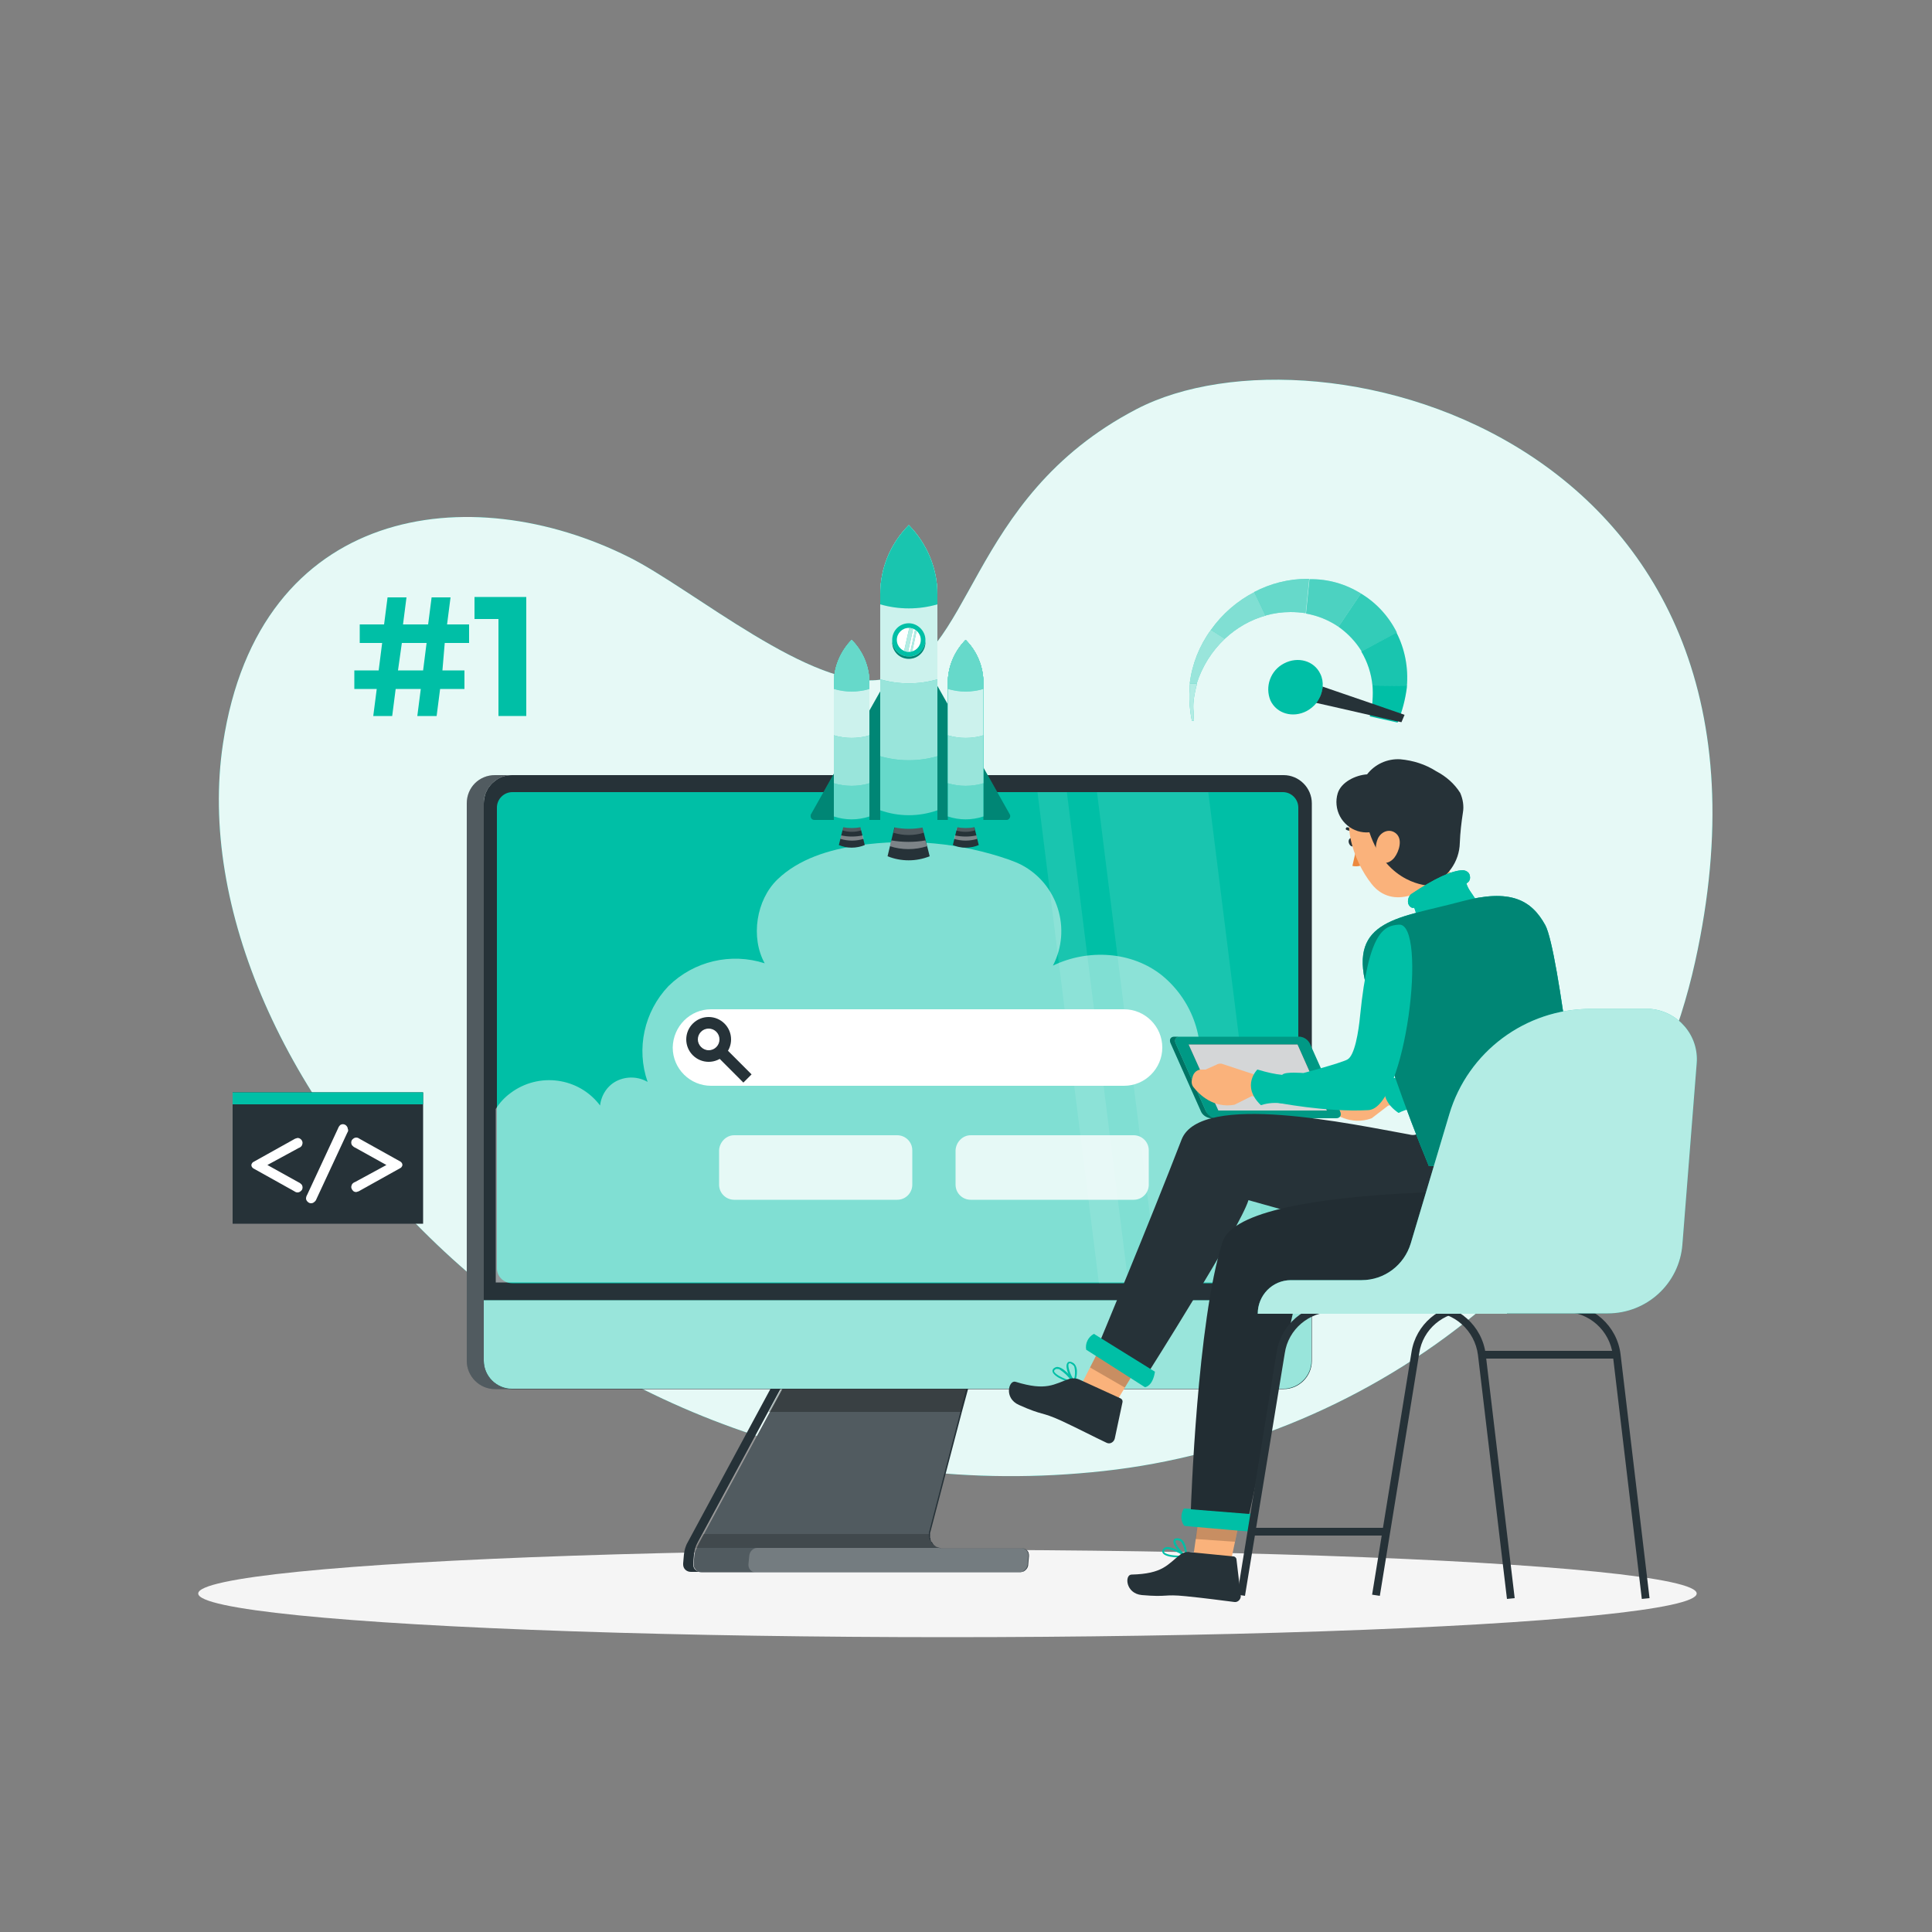 <?xml version="1.0" encoding="utf-8"?>
<!-- Generator: Adobe Illustrator 24.2.3, SVG Export Plug-In . SVG Version: 6.00 Build 0)  -->
<svg version="1.1" id="Layer_1" xmlns="http://www.w3.org/2000/svg" xmlns:xlink="http://www.w3.org/1999/xlink" x="0px" y="0px"
	 viewBox="0 0 500 500" style="enable-background:new 0 0 500 500;" xml:space="preserve">
<rect x="0" y="0" width="500" height="500" fill="#808080" stroke="none"/>
<style type="text/css">
	.st0{fill:#00BFA6;}
	.st1{opacity:0.9;fill:#FFFFFF;enable-background:new    ;}
	.st2{fill:#F5F5F5;}
	.st3{fill:#263238;}
	.st4{opacity:0.2;fill:#FFFFFF;enable-background:new    ;}
	.st5{opacity:0.3;enable-background:new    ;}
	.st6{opacity:0.6;fill:#FFFFFF;enable-background:new    ;}
	.st7{opacity:0.2;}
	.st8{fill:#FFFFFF;}
	.st9{opacity:0.5;fill:#FFFFFF;enable-background:new    ;}
	.st10{opacity:0.1;}
	.st11{opacity:0.2;enable-background:new    ;}
	.st12{opacity:0.8;fill:#FFFFFF;enable-background:new    ;}
	.st13{opacity:0.4;fill:#FFFFFF;enable-background:new    ;}
	.st14{opacity:0.1;fill:#FFFFFF;enable-background:new    ;}
	.st15{opacity:0.7;}
	.st16{fill:#FAB27B;}
	.st17{opacity:0.4;enable-background:new    ;}
	.st18{opacity:0.1;enable-background:new    ;}
	.st19{fill:#ED893E;}
	.st20{opacity:0.7;fill:#FFFFFF;enable-background:new    ;}
	.st21{opacity:0.3;fill:#FFFFFF;enable-background:new    ;}
</style>
<g id="freepik--background-simple--inject-10">
	<path class="st0" d="M228.4,175.8c-17.9,3.3-49.3-23.5-65.6-31.6c-41.1-20.6-95.8-13.6-105.1,48.3C45,277,147.5,395.9,285.6,380.7
		c69.8-7.6,136.7-57.6,153.1-131.8c29.8-134.8-96.9-167.9-144.6-143C249.6,129.1,252.1,171.4,228.4,175.8z"/>
	<path class="st1" d="M228.4,175.8c-17.9,3.3-49.3-23.5-65.6-31.6c-41.1-20.6-95.8-13.6-105.1,48.3C45,277,147.5,395.9,285.6,380.7
		c69.8-7.6,136.7-57.6,153.1-131.8c29.8-134.8-96.9-167.9-144.6-143C249.6,129.1,252.1,171.4,228.4,175.8z"/>
</g>
<g id="freepik--Shadow--inject-10">
	<ellipse id="freepik--path--inject-10" class="st2" cx="245.2" cy="412.4" rx="193.9" ry="11.3"/>
</g>
<path class="st3" d="M179.7,402.4l-0.2,2.3c0,0.3,0,0.6,0.1,0.8l0,0c0,0.1,0.1,0.2,0.2,0.4c0.1,0.1,0.2,0.2,0.2,0.3
	c0.1,0.1,0.2,0.2,0.3,0.3c0.3,0.2,0.7,0.4,1.2,0.4h82.4c0.2,0,0.4,0,0.6-0.1c0.1,0,0.3-0.1,0.4-0.1c0.4-0.2,0.8-0.6,1-1
	c0.1-0.2,0.2-0.5,0.2-0.8l0.2-2.2c0-0.3,0-0.5-0.1-0.8c0-0.1-0.1-0.2-0.1-0.3c-0.2-0.3-0.4-0.5-0.6-0.6c-0.1-0.1-0.2-0.1-0.4-0.2
	c-0.2-0.1-0.4-0.1-0.6-0.1H244c-0.3,0-0.5,0-0.8-0.1l0,0l-0.3-0.1l0,0l0,0c-0.1,0-0.2-0.1-0.3-0.1s-0.2-0.1-0.3-0.1
	c-0.1-0.1-0.3-0.2-0.4-0.3c-0.2-0.1-0.3-0.3-0.4-0.4c-0.1-0.1-0.1-0.2-0.2-0.3l-0.1-0.2L241,399l0,0c-0.1-0.1-0.1-0.2-0.1-0.3
	l-0.1-0.3c0,0,0,0,0-0.1c0,0,0,0,0-0.1l0,0c0-0.1,0-0.2-0.1-0.2c0-0.1,0-0.2,0-0.3l0,0c0-0.1,0-0.2,0-0.3s0-0.2,0-0.3V397
	c0-0.1,0-0.2,0-0.3c0-0.1,0.1-0.2,0.1-0.3l0,0l8.1-30.9l1.6-5.9l1.2-4.6h-46.8l-2.5,4.6l-3.2,5.9L181,399.2
	c-0.1,0.1-0.1,0.2-0.2,0.4l0,0l-0.2,0.4c-0.1,0.1-0.1,0.3-0.2,0.4l-0.1,0.3C180,401.2,179.8,401.8,179.7,402.4z"/>
<path class="st4" d="M266.2,402.7l-0.2,2.2c-0.1,1.1-1,2-2.2,2h-82.4c-1.1,0-2-0.9-2-2c0-0.1,0-0.1,0-0.2l0.2-2.3
	c0.1-0.6,0.2-1.2,0.4-1.8c0.2-0.5,0.4-1,0.6-1.5l23.9-44.3h46.8l-10.8,41.5c-0.1,0.2-0.1,0.5-0.1,0.7c-0.1,1.7,1,3.2,2.7,3.6
	c0.3,0.1,0.5,0.1,0.8,0.1h20.5c1,0,1.8,0.8,1.8,1.7C266.2,402.5,266.2,402.6,266.2,402.7z"/>
<path class="st3" d="M178,399.1l23.9-44.3h2.6l-23.9,44.3c-0.6,1-0.9,2.1-1,3.3l-0.2,2.3c-0.1,1.1,0.7,2,1.7,2.1c0.1,0,0.2,0,0.3,0
	h-2.6c-1.1,0-2-0.8-2-1.9c0-0.1,0-0.2,0-0.3l0.2-2.3C177.1,401.3,177.4,400.1,178,399.1z"/>
<polygon class="st5" points="204.6,354.8 251.4,354.8 248.6,365.4 198.9,365.4 "/>
<path class="st3" d="M125.2,207.9v144.3c0,4,3.3,7.3,7.3,7.3l0,0h199.7c4,0,7.3-3.3,7.3-7.3l0,0V207.9c0-4-3.3-7.3-7.3-7.3l0,0
	H132.5c-1.6,0-3.2,0.5-4.4,1.5c-0.2,0.1-0.3,0.3-0.5,0.4c-0.5,0.4-0.9,1-1.3,1.5c-0.2,0.4-0.4,0.8-0.6,1.2
	C125.4,206.1,125.2,207,125.2,207.9z"/>
<path class="st0" d="M339.4,336.5v15.6c0,4-3.3,7.3-7.3,7.3H132.5c-4,0-7.3-3.3-7.3-7.3v-15.6H339.4z"/>
<path class="st6" d="M339.4,336.5v15.6c0,4-3.3,7.3-7.3,7.3H132.5c-4,0-7.3-3.3-7.3-7.3v-15.6H339.4z"/>
<path class="st0" d="M132.6,332.1H332c2.2,0,4-1.8,4-4V209c0-2.2-1.8-4-4-4H132.6c-2.2,0-4,1.8-4,4v119.2
	C128.6,330.4,130.4,332.1,132.6,332.1z"/>
<path class="st3" d="M128.1,200.6h4.4c-4,0-7.3,3.3-7.3,7.3l0,0v144.3c0,4,3.3,7.3,7.3,7.3h-4.4c-4,0-7.3-3.3-7.3-7.3V207.9
	C120.8,203.8,124,200.6,128.1,200.6L128.1,200.6z"/>
<g class="st7">
	<path class="st8" d="M128.1,200.6h4.4c-4,0-7.3,3.3-7.3,7.3l0,0v144.3c0,4,3.3,7.3,7.3,7.3h-4.4c-4,0-7.3-3.3-7.3-7.3V207.9
		C120.8,203.8,124,200.6,128.1,200.6L128.1,200.6z"/>
</g>
<path class="st9" d="M337.2,280.9c-5.1-1-13.3,2.3-14.8,7.3c0.3-3.1-1.2-6.2-3.9-7.8c-2.6-1.5-6.1-2.6-8.6-0.8
	c2.4-10-1.1-20.5-9.1-27.1c-7.8-6.3-19.2-7-28.3-2.6c4.9-9.5,1.2-21.2-8.2-26.1c-1-0.5-2-0.9-3.1-1.3c-12.6-4.4-26-5.6-39.1-3.7
	c-7.6,1.1-15.4,3.5-20.9,8.8s-7,15-3.3,21.7c-8.7-2.8-18.3-0.6-24.9,5.9c-6.3,6.6-8.4,16.2-5.4,24.8c-2.4-1.4-5.4-1.5-7.9-0.3
	s-4.1,3.7-4.4,6.4c-5.5-7.3-15.9-8.7-23.2-3.2c-1.5,1.1-2.8,2.5-3.8,4.1v44.9H336L337.2,280.9z"/>
<path class="st8" d="M184,261.2h106.9c5.4,0,9.9,4.4,9.9,9.9l0,0c0,5.4-4.4,9.9-9.9,9.9H184c-5.4,0-9.9-4.4-9.9-9.9l0,0
	C174.2,265.6,178.6,261.2,184,261.2z"/>
<path class="st3" d="M183.4,274.8c-3.2,0-5.8-2.6-5.8-5.8s2.6-5.8,5.8-5.8s5.8,2.6,5.8,5.8C189.2,272.2,186.6,274.8,183.4,274.8z
	 M183.4,266.2c-1.6,0-2.8,1.3-2.8,2.8s1.3,2.8,2.8,2.8c1.6,0,2.8-1.3,2.8-2.8S185,266.2,183.4,266.2L183.4,266.2z"/>
<rect x="188.3" y="270.7" transform="matrix(0.708 -0.707 0.707 0.708 -139.247 214.706)" class="st3" width="3" height="9.8"/>
<g class="st10">
	<polygon class="st8" points="268.5,205 276.1,205 292,332.1 284.4,332.1 	"/>
	<polygon class="st8" points="299.8,332.1 283.9,205 312.7,205 328.6,332.1 	"/>
</g>
<path class="st4" d="M193.9,402.7l-0.2,2.1c-0.1,1,0.6,2,1.6,2.1c0.1,0,0.2,0,0.2,0h68.2c1.1,0,2.1-0.9,2.2-2l0.2-2.2
	c0.1-1-0.6-1.9-1.5-2c-0.1,0-0.2,0-0.3,0h-20.5c-0.3,0-0.5,0-0.8-0.1h-47C194.9,400.6,194,401.5,193.9,402.7z"/>
<path class="st11" d="M180,400.6h63.1c-1.7-0.3-2.8-1.9-2.7-3.6H182L180,400.6z"/>
<path class="st12" d="M190,293.8h42.2c2.1,0,3.9,1.7,3.9,3.9v8.9c0,2.1-1.7,3.9-3.9,3.9H190c-2.1,0-3.9-1.7-3.9-3.9v-8.9
	C186.2,295.6,187.9,293.8,190,293.8z"/>
<path class="st12" d="M251.2,293.8h42.2c2.1,0,3.9,1.7,3.9,3.9v8.9c0,2.1-1.7,3.9-3.9,3.9h-42.2c-2.1,0-3.9-1.7-3.9-3.9v-8.9
	C247.4,295.6,249.1,293.8,251.2,293.8z"/>
<path class="st0" d="M209.9,210.7l24.8-44c0.3-0.5,0.9-0.6,1.4-0.4c0.2,0.1,0.3,0.2,0.4,0.4l24.8,44c0.3,0.5,0.1,1.1-0.4,1.4
	c-0.1,0.1-0.3,0.1-0.5,0.1h-49.6c-0.6,0-1-0.4-1-1C209.8,211,209.8,210.8,209.9,210.7z"/>
<path class="st5" d="M209.9,210.7l24.8-44c0.3-0.5,0.9-0.6,1.4-0.4c0.2,0.1,0.3,0.2,0.4,0.4l24.8,44c0.3,0.5,0.1,1.1-0.4,1.4
	c-0.1,0.1-0.3,0.1-0.5,0.1h-49.6c-0.6,0-1-0.4-1-1C209.8,211,209.8,210.8,209.9,210.7z"/>
<path class="st3" d="M223.8,218.7l-1.2-4.9h-4.3l-1.2,4.9C219.2,219.6,221.6,219.6,223.8,218.7z"/>
<path class="st4" d="M218.3,213.8l-0.3,1.1c1.6,0.5,3.3,0.5,4.9,0l-0.3-1.1H218.3z"/>
<path class="st13" d="M217.7,216.2c-0.1,0.3-0.2,0.6-0.2,0.9c2,0.6,4,0.6,6,0l-0.2-0.9C221.4,216.6,219.5,216.6,217.7,216.2z"/>
<path class="st0" d="M225,213.4c-2.9,1.2-6.2,1.2-9.2,0v-36.7c0-4.1,1.6-8.1,4.6-11.1c2.9,2.9,4.6,6.9,4.6,11.1L225,213.4L225,213.4
	z"/>
<path class="st0" d="M215.8,176.7v34.6c3,1,6.2,1,9.2,0v-34.6c0-4.1-1.6-8.1-4.6-11.1C217.5,168.6,215.8,172.6,215.8,176.7z"/>
<path class="st13" d="M215.8,176.7v34.6c3,1,6.2,1,9.2,0v-34.6c0-4.1-1.6-8.1-4.6-11.1C217.5,168.6,215.8,172.6,215.8,176.7z"/>
<path class="st0" d="M215.8,176.7v26c3,0.9,6.2,0.9,9.2,0v-26c0-4.1-1.6-8.1-4.6-11.1C217.5,168.6,215.8,172.6,215.8,176.7z"/>
<path class="st6" d="M215.8,176.7v26c3,0.9,6.2,0.9,9.2,0v-26c0-4.1-1.6-8.1-4.6-11.1C217.5,168.6,215.8,172.6,215.8,176.7z"/>
<path class="st0" d="M215.8,176.7v13.6c3,0.9,6.2,0.9,9.2,0v-13.6c0-4.1-1.6-8.1-4.6-11.1C217.5,168.6,215.8,172.6,215.8,176.7z"/>
<path class="st12" d="M215.8,176.7v13.6c3,0.9,6.2,0.9,9.2,0v-13.6c0-4.1-1.6-8.1-4.6-11.1C217.5,168.6,215.8,172.6,215.8,176.7z"/>
<path class="st0" d="M215.8,176.7v1.6c3,0.9,6.2,0.9,9.2,0v-1.6c0-4.1-1.6-8.1-4.6-11.1C217.5,168.6,215.8,172.6,215.8,176.7z"/>
<path class="st13" d="M215.8,176.7v1.6c3,0.9,6.2,0.9,9.2,0v-1.6c0-4.1-1.6-8.1-4.6-11.1C217.5,168.6,215.8,172.6,215.8,176.7z"/>
<path class="st3" d="M253.3,218.7l-1.2-4.9h-4.3l-1.2,4.9C248.7,219.6,251.1,219.6,253.3,218.7z"/>
<path class="st4" d="M247.7,213.8l-0.3,1.1c1.6,0.5,3.3,0.5,4.9,0l-0.3-1.1H247.7z"/>
<path class="st13" d="M247.1,216.2c-0.1,0.3-0.1,0.6-0.2,0.9c2,0.6,4,0.6,6,0l-0.2-0.9C250.9,216.6,249,216.6,247.1,216.2z"/>
<path class="st0" d="M254.5,213.4c-2.9,1.2-6.2,1.2-9.2,0v-36.7c0-4.1,1.6-8.1,4.6-11.1c2.9,2.9,4.6,6.9,4.6,11.1L254.5,213.4
	L254.5,213.4z"/>
<path class="st0" d="M245.3,176.7v34.6c3,1,6.2,1,9.2,0v-34.6c0-4.1-1.6-8.1-4.6-11.1C247,168.6,245.3,172.6,245.3,176.7z"/>
<path class="st13" d="M245.3,176.7v34.6c3,1,6.2,1,9.2,0v-34.6c0-4.1-1.6-8.1-4.6-11.1C247,168.6,245.3,172.6,245.3,176.7z"/>
<path class="st0" d="M245.3,176.7v26c3,0.9,6.2,0.9,9.2,0v-26c0-4.1-1.6-8.1-4.6-11.1C247,168.6,245.3,172.6,245.3,176.7z"/>
<path class="st6" d="M245.3,176.7v26c3,0.9,6.2,0.9,9.2,0v-26c0-4.1-1.6-8.1-4.6-11.1C247,168.6,245.3,172.6,245.3,176.7z"/>
<path class="st0" d="M245.3,176.7v13.6c3,0.9,6.2,0.9,9.2,0v-13.6c0-4.1-1.6-8.1-4.6-11.1C247,168.6,245.3,172.6,245.3,176.7z"/>
<path class="st12" d="M245.3,176.7v13.6c3,0.9,6.2,0.9,9.2,0v-13.6c0-4.1-1.6-8.1-4.6-11.1C247,168.6,245.3,172.6,245.3,176.7z"/>
<path class="st0" d="M245.3,176.7v1.6c3,0.9,6.2,0.9,9.2,0v-1.6c0-4.1-1.6-8.1-4.6-11.1C247,168.6,245.3,172.6,245.3,176.7z"/>
<path class="st13" d="M245.3,176.7v1.6c3,0.9,6.2,0.9,9.2,0v-1.6c0-4.1-1.6-8.1-4.6-11.1C247,168.6,245.3,172.6,245.3,176.7z"/>
<path class="st3" d="M240.6,221.6l-2-8h-7l-1.9,8C233.2,223,237.1,223,240.6,221.6z"/>
<path class="st4" d="M231.7,213.6c0,0-0.3,1.2-0.5,1.9c2.6,0.8,5.3,0.8,7.9,0l-0.5-1.9H231.7z"/>
<path class="st13" d="M230.7,217.5l-0.4,1.5c3.1,1,6.5,1,9.6,0l-0.4-1.5C236.7,218,233.6,218,230.7,217.5z"/>
<path class="st0" d="M242.6,213c-4.7,2-10.1,2-14.8,0v-59.2c0-6.7,2.7-13.1,7.4-17.9c4.7,4.7,7.4,11.2,7.4,17.9L242.6,213z"/>
<path class="st0" d="M227.8,153.8v55.9c4.8,1.7,10,1.7,14.8,0v-55.9c0-6.7-2.7-13.1-7.4-17.9C230.4,140.7,227.8,147.1,227.8,153.8z"
	/>
<path class="st13" d="M227.8,153.8v55.9c4.8,1.7,10,1.7,14.8,0v-55.9c0-6.7-2.7-13.1-7.4-17.9C230.4,140.7,227.8,147.1,227.8,153.8z
	"/>
<path class="st0" d="M227.8,153.8v41.9c4.8,1.4,10,1.4,14.8,0v-41.9c0-6.7-2.7-13.1-7.4-17.9C230.4,140.7,227.8,147.1,227.8,153.8z"
	/>
<path class="st6" d="M227.8,153.8v41.9c4.8,1.4,10,1.4,14.8,0v-41.9c0-6.7-2.7-13.1-7.4-17.9C230.4,140.7,227.8,147.1,227.8,153.8z"
	/>
<path class="st0" d="M227.8,153.8v22c4.8,1.4,10,1.4,14.8,0v-22c0-6.7-2.7-13.1-7.4-17.9C230.4,140.7,227.8,147.1,227.8,153.8z"/>
<path class="st12" d="M227.8,153.8v22c4.8,1.4,10,1.4,14.8,0v-22c0-6.7-2.7-13.1-7.4-17.9C230.4,140.7,227.8,147.1,227.8,153.8z"/>
<path class="st0" d="M227.8,153.8v2.6c4.8,1.4,10,1.4,14.8,0v-2.6c0-6.7-2.7-13.1-7.4-17.9C230.4,140.7,227.8,147.1,227.8,153.8z"/>
<path class="st14" d="M227.8,153.8v2.6c4.8,1.4,10,1.4,14.8,0v-2.6c0-6.7-2.7-13.1-7.4-17.9C230.4,140.7,227.8,147.1,227.8,153.8z"
	/>
<path class="st0" d="M239.5,165.6c0,2.4-1.9,4.3-4.3,4.3c-2.4,0-4.3-1.9-4.3-4.3s1.9-4.3,4.3-4.3l0,0
	C237.5,161.3,239.5,163.3,239.5,165.6z"/>
<path class="st0" d="M235.2,169.9c-2.3,0-4.1-1.7-4.3-4c0,0.1,0,0.2,0,0.3c0,2.4,1.9,4.3,4.3,4.3c2.4,0,4.3-1.9,4.3-4.3
	c0-0.1,0-0.2,0-0.3C239.3,168.2,237.4,170,235.2,169.9z"/>
<path class="st5" d="M235.2,169.9c-2.3,0-4.1-1.7-4.3-4c0,0.1,0,0.2,0,0.3c0,2.4,1.9,4.3,4.3,4.3c2.4,0,4.3-1.9,4.3-4.3
	c0-0.1,0-0.2,0-0.3C239.3,168.2,237.4,170,235.2,169.9z"/>
<circle class="st8" cx="235.2" cy="165.6" r="3.1"/>
<path class="st0" d="M235,168.7l1.3-5.9c-0.3-0.1-0.7-0.2-1-0.2l-1.3,5.8C234.3,168.6,234.7,168.7,235,168.7z"/>
<path class="st0" d="M236.1,168.5l1.1-5.1c-0.1-0.1-0.3-0.2-0.4-0.3l-1.2,5.6C235.8,168.6,236,168.6,236.1,168.5z"/>
<g class="st15">
	<path class="st8" d="M235,168.7l1.3-5.9c-0.3-0.1-0.7-0.2-1-0.2l-1.3,5.8C234.3,168.6,234.7,168.7,235,168.7z"/>
	<path class="st8" d="M236.1,168.5l1.1-5.1c-0.1-0.1-0.3-0.2-0.4-0.3l-1.2,5.6C235.8,168.6,236,168.6,236.1,168.5z"/>
</g>
<g id="freepik--Character--inject-10">
	<path class="st16" d="M345.6,281.3l-1.1,0.3c-1.1,0.2-1.9,1.1-2,2.1l-0.1,0.8c-0.1,0.8,0.2,1.6,0.8,2.2c1.9,1.6,6.4,4.7,11.8,2.7
		l4.3-3.3l-0.7-5.8l-9-1.3c-0.5,0-1.1,0.2-1.5,0.6L345.6,281.3z"/>
	<polygon class="st16" points="359.2,286.1 371.2,285.5 369.4,279 358.5,280.3 	"/>
	<path class="st0" d="M366.4,279.1c-0.5,0.9-0.7,2-0.5,3c0.2,1.7,0.9,3.2,1.9,4.5l0,0c-2,0-4,0.5-5.8,1.4h-0.1
		c-6.2-4.3-2.6-9.3-2.6-9.3l0.4,0.1C361.9,279.2,364.1,279.2,366.4,279.1z"/>
	<path class="st0" d="M390.9,284.5c-11.1,2.6-25,2.3-25,2.3c-0.5-0.8-0.7-1.7-0.6-2.5c0.1-1.9,0.4-4.2,1-5.1s5.5-1.4,5.5-1.4
		s9.3-4.3,11-5.7s1.7-8,1.4-12.3c-1.8-23.3,2.3-25,6-26.1C398,231.4,400.7,282.2,390.9,284.5z"/>
	<path class="st0" d="M314.7,289.4h31.1c1,0,1.5-0.8,1-1.8l-7.8-17.5c-0.5-1-1.5-1.7-2.6-1.8h-31.1c-1,0-1.5,0.8-1,1.8l7.8,17.5
		C312.5,288.6,313.5,289.3,314.7,289.4z"/>
	<path class="st11" d="M314.7,289.4h31.1c1,0,1.5-0.8,1-1.8l-7.8-17.5c-0.5-1-1.5-1.7-2.6-1.8h-31.1c-1,0-1.5,0.8-1,1.8l7.8,17.5
		C312.5,288.6,313.5,289.3,314.7,289.4z"/>
	<path class="st0" d="M303.9,268.3h1.4c-1,0-1.5,0.8-1,1.8l7.8,17.5c0.5,1,1.5,1.7,2.6,1.8h-1.3c-1.1-0.1-2.2-0.8-2.6-1.8l-7.8-17.5
		C302.5,269.1,302.9,268.3,303.9,268.3z"/>
	<path class="st17" d="M303.9,268.3h1.4c-1,0-1.5,0.8-1,1.8l7.8,17.5c0.5,1,1.5,1.7,2.6,1.8h-1.3c-1.1-0.1-2.2-0.8-2.6-1.8
		l-7.8-17.5C302.5,269.1,302.9,268.3,303.9,268.3z"/>
	<polygon class="st3" points="315.3,287.4 343.4,287.4 335.8,270.3 307.6,270.3 	"/>
	<polygon class="st12" points="315.3,287.4 343.4,287.4 335.8,270.3 307.6,270.3 	"/>
	<path class="st3" d="M407.8,288.1c0,0,0.8,10.3,0.9,13.9c0.8,24-18.9,25.9-33.3,23.2l-52.3-14.6c-2.1,7-26.3,45.2-26.3,45.2
		l-12.7-7.3c0,0,13.2-31.6,21.7-53.6c4.9-12.5,44.4-3.9,58.9-1.3c4.4,1.2,3.6-5.7,3.6-5.7L407.8,288.1z"/>
	<polygon class="st16" points="293.6,355 288.7,363.1 279.7,358.6 284.4,349.4 	"/>
	<path class="st0" d="M274.9,357c-1.2-0.5-2.3-1.3-2.5-2c-0.1-0.4,0.1-0.8,0.5-1c0.3-0.2,0.7-0.3,1-0.2c1.8,0.3,4.3,3.7,4.4,3.9
		c0.1,0.1,0.1,0.2,0,0.3c-0.1,0.1-0.2,0.1-0.3,0.1C276.9,357.8,275.9,357.5,274.9,357z M274.2,354.4c-0.1-0.1-0.3-0.1-0.5-0.1
		c-0.2-0.1-0.4,0-0.6,0.1c-0.3,0.2-0.3,0.4-0.3,0.5c0.2,0.8,2.6,2,4.5,2.5C276.5,356.2,275.4,355.2,274.2,354.4L274.2,354.4z"/>
	<path class="st0" d="M277.9,358C277.9,358,277.8,358,277.9,358c-1-1-2.4-4.2-1.7-5.2c0.1-0.3,0.5-0.5,1.1-0.3
		c0.5,0.2,0.9,0.5,1.1,1c0.8,1.6-0.2,4.3-0.2,4.4s-0.1,0.1-0.2,0.2C278,358.1,277.9,358.1,277.9,358z M277.3,353l-0.1-0.1
		c-0.4-0.2-0.5,0-0.6,0c-0.4,0.6,0.4,2.9,1.3,4.2c0.4-1.1,0.4-2.4,0.1-3.5C277.8,353.4,277.6,353.1,277.3,353L277.3,353z"/>
	<path class="st3" d="M279.5,357.1l10.5,4.8c0.4,0.2,0.6,0.6,0.5,1l-2,9.4c-0.2,0.8-1,1.4-1.8,1.2l0,0c-0.1,0-0.2-0.1-0.3-0.1
		c-3.8-1.8-7-3.5-11.7-5.7c-5.5-2.5-4.5-1.2-11-4.1c-4-1.8-2.6-6.5-0.9-6c8.1,2.5,9.9,0.6,14.1-0.8
		C277.8,356.6,278.7,356.7,279.5,357.1z"/>
	<polygon class="st11" points="291.1,359.1 293.6,355 284.4,349.4 282.1,353.9 	"/>
	<path class="st0" d="M298.9,355l-15.8-9.8c-1.5,0.8-2.3,2.5-2,4.1l15.2,9.7C296.3,359,298.3,358.9,298.9,355z"/>
	<polygon class="st16" points="320.4,395.3 318.5,404.3 308.8,403 310.2,393 	"/>
	<path class="st0" d="M303.8,403c-1.3-0.1-2.6-0.5-2.9-1.1c-0.2-0.3-0.1-0.7,0.1-1s0.5-0.4,0.8-0.5c1.8-0.3,5.1,2.1,5.3,2.2
		c0.1,0.1,0.1,0.2,0.1,0.3c0,0.1-0.1,0.2-0.2,0.2C305.9,403.1,304.9,403.1,303.8,403z M302.4,400.9c-0.2,0-0.3,0-0.5,0
		s-0.4,0.1-0.5,0.3c-0.2,0.3-0.2,0.4-0.1,0.5c0.4,0.7,3,1,4.9,0.9C305.1,401.8,303.8,401.2,302.4,400.9L302.4,400.9z"/>
	<path class="st0" d="M306.9,403h-0.1c-1.2-0.7-3.4-3.1-3.1-4.3c0-0.3,0.3-0.6,1-0.6c0.5,0,1,0.2,1.3,0.5c1.2,1.2,1.2,4,1.2,4.1
		s0,0.2-0.1,0.2C307.1,403.1,307,403,306.9,403z M304.8,398.6h-0.1c-0.4,0-0.5,0.2-0.5,0.2c-0.1,0.7,1.3,2.6,2.5,3.5
		c0-1.2-0.4-2.3-1-3.3C305.4,398.8,305.1,398.7,304.8,398.6L304.8,398.6z"/>
	<path class="st3" d="M308.1,401.7l11.1,1.1c0.4,0,0.8,0.4,0.8,0.8l1.1,9.3c0.1,0.8-0.5,1.6-1.3,1.7c-0.1,0-0.2,0-0.3,0
		c-4-0.5-7.6-1-12.6-1.5c-5.9-0.6-4.5,0.3-11.4-0.3c-4.2-0.4-4.5-5.2-2.7-5.3c8.2-0.2,9.3-2.6,12.7-5.2
		C306.4,401.7,307.3,401.5,308.1,401.7z"/>
	<polygon class="st11" points="309.4,398.3 319.6,399 320.4,395.3 310.2,393 	"/>
	<polygon class="st3" points="323.3,391.7 323,392.9 308.1,391.7 308.2,390.6 	"/>
	<path class="st0" d="M323.9,396.4l-3.7-0.3l-10.4-0.9l-3.3-0.3c-1-1.3-1-3.1-0.1-4.5l1.9,0.1l15.1,1.2l1.1,0.1
		C325.6,395.4,323.9,396.4,323.9,396.4z"/>
	<path class="st3" d="M384.5,334.1c-13.5,1.2-44.7,1.7-48.9,1.1l-12.3,56.6l-15.1-1.2c0,0,1.6-48.9,8.2-69.2
		c5.3-16.3,90.8-12.9,90.8-12.9l0.3,4.6C408.1,328.9,400,332.7,384.5,334.1z"/>
	<path class="st18" d="M384.5,334.1c-13.5,1.2-44.7,1.7-48.9,1.1l-12.3,56.6l-15.1-1.2c0,0,1.6-48.9,8.2-69.2
		c5.3-16.3,90.8-12.9,90.8-12.9l0.3,4.6C408.1,328.9,400,332.7,384.5,334.1z"/>
	<path class="st3" d="M316.2,327.3c0-0.1,0-0.2,0-0.3V327.3z"/>
	<path class="st3" d="M317.2,320l-0.1,1.1C317.1,320.7,317.2,320.4,317.2,320z"/>
	<polygon class="st16" points="365.1,231.6 369.2,237.6 378.5,229.7 372.7,222.5 	"/>
	<path class="st11" d="M367.1,234.5c1.8-2.6,1-6.8,1-6.8l-1.6,2.1l-1.4,1.8L367.1,234.5z"/>
	<path class="st3" d="M349.1,218.2c0.2,0.6,0.7,1,1.1,0.8s0.6-0.8,0.4-1.3s-0.7-1-1.1-0.8S348.9,217.6,349.1,218.2z"/>
	<path class="st19" d="M351.3,218.4l-1.3,5.7c1.4,0.3,2.8-0.1,3.8-1L351.3,218.4z"/>
	<path class="st3" d="M348.5,214.1c0.1,0,0.2,0,0.3,0c0.8,0.3,1.6,0.3,2.4-0.2c0.1-0.1,0.3-0.1,0.4,0.1l0,0c0.1,0.2,0.1,0.4-0.1,0.5
		c-0.9,0.6-2,0.7-3,0.3c-0.2-0.1-0.3-0.3-0.2-0.4l0,0l0,0C348.4,214.2,348.4,214.2,348.5,214.1z"/>
	<path class="st16" d="M371.3,208c3,7.7,4.5,10.9,2.4,16.6c-4,6.8-13.4,10.9-18.7,4.2c-4.8-6-8.9-17.6-2.9-24.2
		c4.2-4.7,11.4-5.2,16.2-1C369.6,204.9,370.7,206.3,371.3,208z"/>
	<path class="st3" d="M378.6,210.3c-0.4,2.6-0.7,5.2-0.8,7.8c-0.1,5-3.3,9.3-7.9,11.1l0,0c0,0-10.9-0.1-15.5-13.8
		c-4.3,0.4-8.1-2.8-8.5-7.1c-0.1-1,0-2,0.3-3c0.9-2.9,4.6-4.7,7.6-4.9c2-2.6,5.2-4.1,8.6-3.9c3.3,0.3,6.5,1.3,9.3,3.1
		c2.5,1.3,4.7,3.2,6.2,5.6C378.6,206.8,378.9,208.6,378.6,210.3z"/>
	<path class="st16" d="M356.6,217c-0.7,1.6-0.7,3.3-0.1,4.9c0.8,2.1,3.1,1.7,4.4,0c1.2-1.6,2.1-4.6,0.5-6.1S357.5,215.1,356.6,217z"
		/>
	<path class="st0" d="M378.6,225.2c-3,0.1-7.4,2.2-13.4,6.2c-0.6,0.5-0.9,1.4-0.8,2.2s0.9,1.6,1.6,1.3c0.4,1,0.6,2.1,1,3.1
		c1.9-0.9,3.8-1.7,5.7-2.4c3-1.2,6-2.2,9.1-3c-0.8-1.3-1.9-2.5-2.3-4c0.7-0.3,1.1-1.1,0.9-1.9C380.3,225.8,379.5,225.3,378.6,225.2z
		"/>
	<path class="st0" d="M378.6,225.2c-3,0.1-7.4,2.2-13.4,6.2c-0.6,0.5-0.9,1.4-0.8,2.2s0.9,1.6,1.6,1.3c0.4,1,0.6,2.1,1,3.1
		c1.9-0.9,3.8-1.7,5.7-2.4c3-1.2,6-2.2,9.1-3c-0.8-1.3-1.9-2.5-2.3-4c0.7-0.3,1.1-1.1,0.9-1.9C380.3,225.8,379.5,225.3,378.6,225.2z
		"/>
	<path class="st0" d="M369.8,301.8c-6.3-15.2-11.7-30.8-16.2-46.6c-4.6-17.3,8.6-17.6,24.6-21.9c12.7-3.4,18.1-0.4,21.7,6.1
		s9.5,60.9,9.5,60.9L369.8,301.8z"/>
	<path class="st0" d="M369.8,301.8c-6.3-15.2-11.7-30.8-16.2-46.6c-4.6-17.3,8.6-17.6,24.6-21.9c12.7-3.4,18.1-0.4,21.7,6.1
		s9.5,60.9,9.5,60.9L369.8,301.8z"/>
	<path class="st5" d="M369.8,301.8c-6.3-15.2-11.7-30.8-16.2-46.6c-4.6-17.3,8.6-17.6,24.6-21.9c12.7-3.4,18.1-0.4,21.7,6.1
		s9.5,60.9,9.5,60.9L369.8,301.8z"/>
	<path class="st16" d="M312,276.8h-1.1c-1,0-1.9,0.7-2.2,1.7l-0.2,0.7c-0.2,0.8-0.1,1.6,0.4,2.2c1.5,1.9,5.2,5.5,10.6,4.5l4.6-2.3
		l0.3-5.6l-8.2-2.7c-0.5-0.1-1,0-1.5,0.3L312,276.8z"/>
	<polygon class="st16" points="324.1,283.7 335.4,285.1 334.8,278.7 324.4,278.1 	"/>
	<path class="st0" d="M332,278.2c-0.6,0.8-1,1.8-1,2.8c-0.1,1.6,0.3,3.2,1.1,4.6l0,0c-1.9-0.3-3.9-0.2-5.7,0.4h-0.1
		c-5.2-5-0.9-9.2-0.9-9.2l0.4,0.1C327.8,277.5,329.9,278,332,278.2z"/>
	<path class="st0" d="M354.1,287.3c-10.9,0.6-23.9-2-23.9-2c-0.3-0.8-0.4-1.7-0.1-2.5c0.4-1.7,1-3.9,1.8-4.7s5.4-0.4,5.4-0.4
		s9.5-2.5,11.4-3.5s2.9-7.2,3.3-11.4c2.2-22.2,6.4-23.2,10-23.5C369.6,238.6,363.8,286.9,354.1,287.3z"/>
	<path class="st3" d="M390,413.8l-7.5-63.1c-0.8-6.4-6.2-11.2-12.6-11.2H345c-6.2,0-11.6,4.5-12.5,10.7L322.2,413l-2-0.3l10.2-62.8
		c1.1-7.1,7.3-12.4,14.5-12.4h25c7.4,0,13.7,5.6,14.6,13l7.5,63.1L390,413.8z"/>
	<path class="st3" d="M424.9,413.8l-7.5-63.1c-0.8-6.4-6.2-11.2-12.6-11.2h-25c-6.2,0-11.6,4.5-12.5,10.7L357.1,413l-2-0.3
		l10.2-62.8c1.1-7.1,7.3-12.4,14.5-12.4h25c7.4,0,13.7,5.6,14.6,13l7.5,63.1L424.9,413.8z"/>
	<rect x="323.9" y="395.4" class="st3" width="34.4" height="2"/>
	<rect x="383.5" y="349.6" class="st3" width="35.5" height="2"/>
	<path class="st0" d="M390,339.9h26.1c10.1,0,18.5-7.7,19.3-17.8l3.7-46.9c0.6-7.2-4.8-13.5-12-14.1c-0.3,0-0.7,0-1,0h-14.5
		c-16.8,0-31.7,11.1-36.5,27.2l-10,33.5c-1.7,5.6-6.8,9.5-12.7,9.5h-18.3c-4.8,0-8.6,3.9-8.6,8.7H390V339.9z"/>
	<path class="st20" d="M390,339.9h26.1c10.1,0,18.5-7.7,19.3-17.8l3.7-46.9c0.6-7.2-4.8-13.5-12-14.1c-0.3,0-0.7,0-1,0h-14.5
		c-16.8,0-31.7,11.1-36.5,27.2l-10,33.5c-1.7,5.6-6.8,9.5-12.7,9.5h-18.3c-4.8,0-8.6,3.9-8.6,8.7H390V339.9z"/>
</g>
<g id="freepik--Speedometer--inject-10">
	<path class="st0" d="M364.1,177.9L364.1,177.9v-0.1C364.1,177.9,364.1,177.9,364.1,177.9z"/>
	<path class="st0" d="M317,165.3c-3.4,3.2-5.9,7.2-7.3,11.6h-1.8c0.6-5,2.5-9.8,5.5-13.9L317,165.3z"/>
	<path class="st6" d="M317,165.3c-3.4,3.2-5.9,7.2-7.3,11.6h-1.8c0.6-5,2.5-9.8,5.5-13.9L317,165.3z"/>
	<path class="st0" d="M327.6,159.3c-4,1.1-7.6,3.2-10.6,6l-3.6-2.3c2.9-4.1,6.8-7.5,11.3-9.8L327.6,159.3z"/>
	<path class="st9" d="M327.6,159.3c-4,1.1-7.6,3.2-10.6,6l-3.6-2.3c2.9-4.1,6.8-7.5,11.3-9.8L327.6,159.3z"/>
	<path class="st0" d="M338.8,149.8l-0.9,8.9c-1.3-0.2-2.6-0.3-3.9-0.3c-2.2,0-4.4,0.3-6.5,0.9l-2.9-6.1c4.2-2.2,8.9-3.4,13.7-3.4
		L338.8,149.8L338.8,149.8z"/>
	<path class="st13" d="M338.8,149.8l-0.9,8.9c-1.3-0.2-2.6-0.3-3.9-0.3c-2.2,0-4.4,0.3-6.5,0.9l-2.9-6.1c4.2-2.2,8.9-3.4,13.7-3.4
		L338.8,149.8L338.8,149.8z"/>
	<path class="st0" d="M352.2,153.6l-5.8,8.6c-2.5-1.7-5.4-2.9-8.4-3.4l0.9-8.9C343.6,149.8,348.2,151.1,352.2,153.6z"/>
	<path class="st21" d="M352.2,153.6l-5.8,8.6c-2.5-1.7-5.4-2.9-8.4-3.4l0.9-8.9C343.6,149.8,348.2,151.1,352.2,153.6z"/>
	<path class="st0" d="M361.5,163.7l-9.1,4.9c-1.5-2.5-3.6-4.7-6-6.4l5.8-8.6C356.2,156,359.4,159.5,361.5,163.7z"/>
	<path class="st4" d="M361.5,163.7l-9.1,4.9c-1.5-2.5-3.6-4.7-6-6.4l5.8-8.6C356.2,156,359.4,159.5,361.5,163.7z"/>
	<path class="st0" d="M364.1,177.6l-8.9-0.1c-0.3-3.2-1.3-6.2-2.9-8.9l9.1-4.9C363.6,168,364.5,172.8,364.1,177.6z"/>
	<path class="st14" d="M364.1,177.6l-8.9-0.1c-0.3-3.2-1.3-6.2-2.9-8.9l9.1-4.9C363.6,168,364.5,172.8,364.1,177.6z"/>
	<path class="st0" d="M364.1,177.8v0.1c-0.4,3.1-1.2,6.2-2.4,9.1l-7.2-1.6l0.6-2.8c0-0.4,0.1-0.7,0.1-1.1l0,0v-0.2l0,0
		c0.1-1.3,0.1-2.6,0-3.9l8.9,0.1c0,0.1,0,0.1,0,0.1C364.1,177.8,364.1,177.8,364.1,177.8z"/>
	<path class="st0" d="M309,186.5l-0.5,0.1c-0.2-0.7-0.3-1.4-0.4-2.1c-0.3-2.2-0.4-4.4-0.2-6.6l0,0v-0.1v-0.1c0-0.3,0-0.6,0.1-0.8
		h1.8c-0.4,1.4-0.7,2.9-0.9,4.4v0.1v0.1c-0.1,0.9-0.1,1.8,0,2.7C308.9,185,308.9,185.7,309,186.5z"/>
	<path class="st20" d="M309,186.5l-0.5,0.1c-0.2-0.7-0.3-1.4-0.4-2.1c-0.3-2.2-0.4-4.4-0.2-6.6l0,0v-0.1v-0.1c0-0.3,0-0.6,0.1-0.8
		h1.8c-0.4,1.4-0.7,2.9-0.9,4.4v0.1v0.1c-0.1,0.9-0.1,1.8,0,2.7C308.9,185,308.9,185.7,309,186.5z"/>
	<path class="st3" d="M363.5,185l-0.8,1.9l-1.5-0.3l-14.4-3.3l-6.2-1.4c0.4-0.6,0.8-1.2,1.1-1.8c0.3-0.8,0.5-1.6,0.6-2.4l13.7,4.7
		l0,0L363.5,185z"/>
	<path class="st3" d="M342.3,177.7c-0.1,1.5-0.7,3-1.6,4.2l-5.5-1.3l1.8-4.8L342.3,177.7z"/>
	<path class="st0" d="M342.3,177.7c-0.1,1.5-0.7,3-1.6,4.2c-0.7,0.9-1.6,1.6-2.5,2.1c-3.6,1.9-7.8,0.7-9.4-2.7
		c-1.5-3.6,0-7.8,3.5-9.6c3.6-1.9,7.8-0.7,9.4,2.7C342.2,175.4,342.4,176.6,342.3,177.7z"/>
</g>
<g id="freepik--Number--inject-10">
	<path class="st0" d="M114.5,173.5h5.7v4.8h-6.3l-0.9,7h-5l0.9-7h-6.5l-0.9,7h-4.9l0.9-7h-5.8v-4.8H98l0.9-7.1h-5.8v-4.8h6.3l0.9-7
		h4.9l-0.9,7h6.5l0.9-7h4.9l-0.9,7h5.7v4.8h-6.3L114.5,173.5z M109.5,173.5l0.9-7.1H104l-1,7.1H109.5z"/>
	<path class="st0" d="M136.2,154.5v30.8H129v-25.1h-6.2v-5.7H136.2z"/>
</g>
<g id="freepik--Symbol--inject-10">
	<rect x="60.2" y="282.7" class="st3" width="49.3" height="34"/>
	<rect x="60.2" y="282.7" class="st0" width="49.3" height="3.1"/>
	<path class="st8" d="M69.2,301.5l8.1,4.5c0.3,0.1,0.6,0.4,0.8,0.6c0.1,0.2,0.2,0.4,0.2,0.7c0,0.3-0.1,0.7-0.4,0.9
		c-0.2,0.2-0.5,0.4-0.9,0.4s-0.7-0.2-1-0.4l-10.4-5.8c-0.5-0.3-0.7-0.9-0.4-1.3c0.1-0.2,0.2-0.3,0.4-0.4l10.4-5.8
		c0.3-0.2,0.6-0.3,1-0.4c0.7,0,1.3,0.6,1.3,1.3c0,0.2-0.1,0.5-0.2,0.7c-0.2,0.3-0.5,0.5-0.8,0.6L69.2,301.5z"/>
	<path class="st8" d="M89.9,293.1l-8,17.2c-0.1,0.3-0.3,0.6-0.6,0.8c-0.2,0.2-0.5,0.3-0.8,0.3s-0.6-0.1-0.9-0.4
		c-0.2-0.2-0.4-0.5-0.4-0.8s0.1-0.7,0.3-1l8-17.2c0.1-0.3,0.3-0.6,0.5-0.8c0.5-0.4,1.2-0.3,1.6,0.1c0.2,0.2,0.4,0.5,0.4,0.8
		C90.2,292.5,90.1,292.8,89.9,293.1z"/>
	<path class="st8" d="M100,301.5l-8.1-4.5c-0.3-0.1-0.6-0.4-0.8-0.6c-0.1-0.2-0.2-0.4-0.2-0.7c0-0.3,0.1-0.7,0.4-0.9
		c0.2-0.2,0.5-0.4,0.9-0.4s0.7,0.2,1,0.4l10.4,5.8c0.5,0.3,0.7,0.9,0.4,1.3c-0.1,0.2-0.2,0.3-0.4,0.4l-10.4,5.8
		c-0.3,0.2-0.6,0.3-1,0.4c-0.3,0-0.7-0.1-0.9-0.4c-0.2-0.2-0.4-0.6-0.4-0.9c0-0.2,0.1-0.5,0.2-0.7c0.2-0.3,0.5-0.5,0.8-0.6
		L100,301.5z"/>
</g>
</svg>
